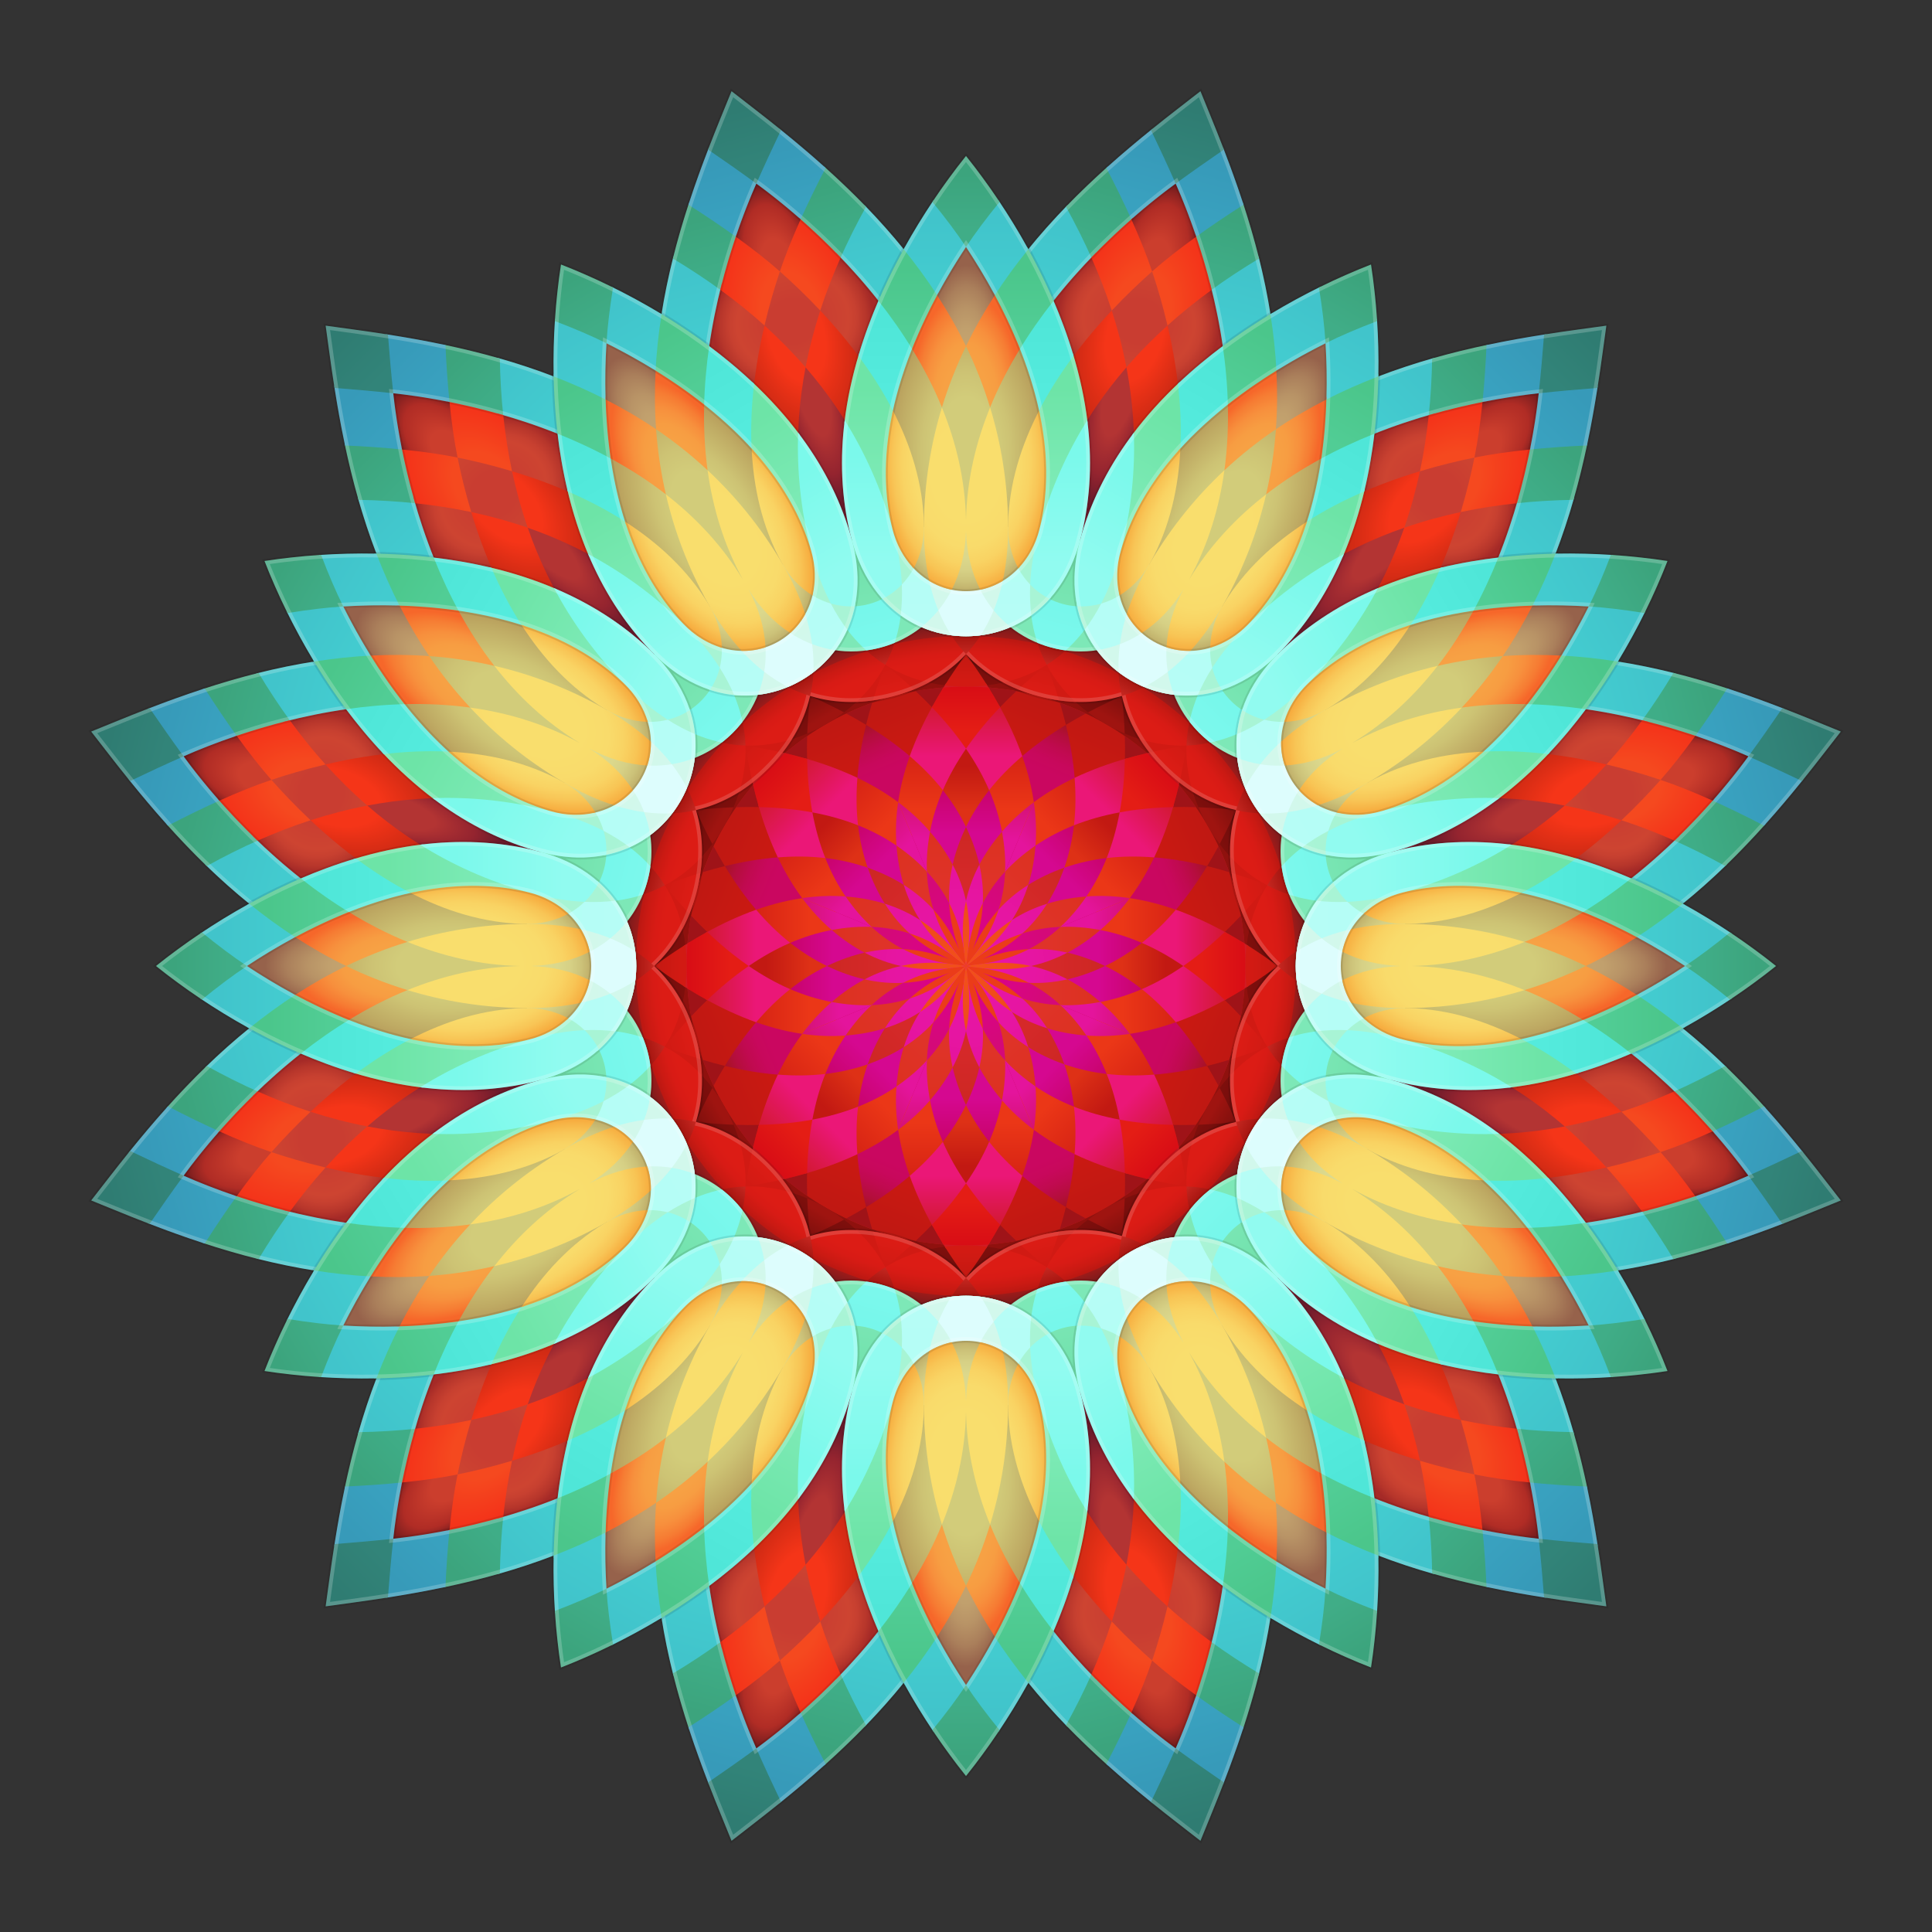 <?xml version="1.0" encoding="utf-8"?>
<!-- Generator: Adobe Illustrator 22.0.0, SVG Export Plug-In . SVG Version: 6.00 Build 0)  -->
<svg version="1.1" id="BI-symbol" xmlns="http://www.w3.org/2000/svg" xmlns:xlink="http://www.w3.org/1999/xlink" x="0px" y="0px"
	 viewBox="0 0 1024 1024" style="enable-background:new 0 0 1024 1024;" xml:space="preserve">
<rect x="0" y="0" width="1024" height="1024" fill="#333333" stroke="none"/>
<style type="text/css">
	.st0{fill-rule:evenodd;clip-rule:evenodd;fill:url(#SVGID_1_);}
	.st1{fill-rule:evenodd;clip-rule:evenodd;fill:url(#SVGID_2_);}
	.st2{fill-rule:evenodd;clip-rule:evenodd;fill:url(#SVGID_3_);}
	.st3{fill:url(#SVGID_4_);}
	.st4{fill:url(#SVGID_5_);}
	.st5{fill-rule:evenodd;clip-rule:evenodd;fill:url(#SVGID_6_);}
	.st6{fill:#8F110E;}
	.st7{fill-rule:evenodd;clip-rule:evenodd;fill:url(#SVGID_7_);}
	.st8{fill-rule:evenodd;clip-rule:evenodd;fill:url(#SVGID_8_);}
	.st9{fill-rule:evenodd;clip-rule:evenodd;fill:url(#SVGID_9_);}
	.st10{fill-rule:evenodd;clip-rule:evenodd;fill:url(#SVGID_10_);}
	.st11{fill:#9F1318;}
	.st12{fill-rule:evenodd;clip-rule:evenodd;fill:url(#SVGID_11_);}
	.st13{fill-rule:evenodd;clip-rule:evenodd;fill:url(#SVGID_12_);}
	.st14{fill-rule:evenodd;clip-rule:evenodd;fill:url(#SVGID_13_);}
	.st15{fill-rule:evenodd;clip-rule:evenodd;fill:url(#SVGID_14_);}
	.st16{fill-rule:evenodd;clip-rule:evenodd;fill:url(#SVGID_15_);}
	.st17{fill-rule:evenodd;clip-rule:evenodd;fill:url(#SVGID_16_);}
	.st18{fill-rule:evenodd;clip-rule:evenodd;fill:url(#SVGID_17_);}
	.st19{fill-rule:evenodd;clip-rule:evenodd;fill:#D21A22;}
	.st20{fill:url(#SVGID_18_);}
	.st21{fill-rule:evenodd;clip-rule:evenodd;fill:url(#SVGID_19_);}
	.st22{fill-rule:evenodd;clip-rule:evenodd;fill:url(#SVGID_20_);}
	.st23{fill-rule:evenodd;clip-rule:evenodd;fill:#D11A13;}
	.st24{fill-rule:evenodd;clip-rule:evenodd;fill:url(#SVGID_21_);}
	.st25{fill-rule:evenodd;clip-rule:evenodd;fill:url(#SVGID_22_);}
	.st26{opacity:0.1;fill:none;stroke:#000000;stroke-miterlimit:10;}
	.st27{opacity:0.15;fill:none;stroke:#FFFFFF;stroke-width:2;stroke-miterlimit:10;}
	.st28{fill:url(#SVGID_23_);}
	.st29{fill:url(#SVGID_24_);}
	.st30{fill:url(#SVGID_25_);}
	.st31{fill:url(#SVGID_26_);}
	.st32{fill:url(#SVGID_27_);}
	.st33{fill-rule:evenodd;clip-rule:evenodd;fill:url(#SVGID_28_);}
	.st34{fill-rule:evenodd;clip-rule:evenodd;fill:url(#SVGID_29_);}
	.st35{fill-rule:evenodd;clip-rule:evenodd;fill:url(#SVGID_30_);}
	.st36{fill-rule:evenodd;clip-rule:evenodd;fill:url(#SVGID_31_);}
	.st37{fill-rule:evenodd;clip-rule:evenodd;fill:url(#SVGID_32_);}
	.st38{fill-rule:evenodd;clip-rule:evenodd;fill:url(#SVGID_33_);}
	.st39{fill-rule:evenodd;clip-rule:evenodd;fill:url(#SVGID_34_);}
	.st40{fill-rule:evenodd;clip-rule:evenodd;fill:url(#SVGID_35_);}
	.st41{fill-rule:evenodd;clip-rule:evenodd;fill:url(#SVGID_36_);}
	.st42{fill-rule:evenodd;clip-rule:evenodd;fill:url(#SVGID_37_);}
	.st43{fill-rule:evenodd;clip-rule:evenodd;fill:url(#SVGID_38_);}
	.st44{opacity:0.2;fill:none;stroke:#FFFFFF;stroke-width:2;stroke-miterlimit:10;}
	.st45{fill-rule:evenodd;clip-rule:evenodd;fill:url(#SVGID_39_);}
	.st46{fill:url(#SVGID_40_);}
	.st47{fill-rule:evenodd;clip-rule:evenodd;fill:url(#SVGID_41_);}
	.st48{fill-rule:evenodd;clip-rule:evenodd;fill:url(#SVGID_42_);}
	.st49{fill:url(#SVGID_43_);}
	.st50{fill:url(#SVGID_44_);}
	.st51{fill-rule:evenodd;clip-rule:evenodd;fill:url(#SVGID_45_);}
	.st52{fill:url(#SVGID_46_);}
	.st53{fill:url(#SVGID_47_);}
	.st54{fill-rule:evenodd;clip-rule:evenodd;fill:url(#SVGID_48_);}
	.st55{fill-rule:evenodd;clip-rule:evenodd;fill:url(#SVGID_49_);}
	.st56{fill-rule:evenodd;clip-rule:evenodd;fill:url(#SVGID_50_);}
	.st57{fill-rule:evenodd;clip-rule:evenodd;fill:url(#SVGID_51_);}
	.st58{fill:url(#SVGID_52_);}
	.st59{fill-rule:evenodd;clip-rule:evenodd;fill:url(#SVGID_53_);}
	.st60{fill-rule:evenodd;clip-rule:evenodd;fill:url(#SVGID_54_);}
	.st61{opacity:0.1;fill:none;stroke:#000000;stroke-miterlimit:20;}
</style>
<symbol  id="center_back" viewBox="-182.33 -182.33 364.67 364.67">
	<radialGradient id="SVGID_1_" cx="-9.094947e-13" cy="0" r="182.334" gradientUnits="userSpaceOnUse">
		<stop  offset="0.9" style="stop-color:#DB1C15"/>
		<stop  offset="1" style="stop-color:#711B1D"/>
	</radialGradient>
	<circle class="st0" cx="0" cy="0" r="182.33"/>
</symbol>
<symbol  id="center_core" viewBox="-53.73 -53.73 107.46 107.46">
	
		<radialGradient id="SVGID_2_" cx="8191.5" cy="3393.03" r="53.728" gradientTransform="matrix(0.707 0.707 -0.707 0.707 -3393.03 -8191.5)" gradientUnits="userSpaceOnUse">
		<stop  offset="0.2" style="stop-color:#E715A6"/>
		<stop  offset="0.671" style="stop-color:#E615A2"/>
		<stop  offset="0.9" style="stop-color:#E5149D"/>
	</radialGradient>
	<path class="st1" d="M-8.92,33.29c-0.3,6.21,0.16,13.02,1.85,20.44C-3.53,47-1.32,40.54,0,34.47h0C1.32,40.54,3.53,47,7.07,53.73
		c1.68-7.42,2.15-14.23,1.85-20.44l8.31-3.44c4.18,4.6,9.32,9.09,15.76,13.15c-2.25-7.27-5.26-13.4-8.62-18.62l0,0
		c5.22,3.36,11.36,6.37,18.62,8.62c-4.06-6.44-8.55-11.58-13.15-15.76l3.44-8.31c6.21,0.3,13.02-0.16,20.44-1.85
		C47,3.53,40.54,1.32,34.47,0v0C40.54-1.32,47-3.53,53.73-7.07C46.31-8.76,39.5-9.22,33.29-8.92l-3.44-8.31
		c4.6-4.18,9.09-9.32,13.15-15.76c-7.27,2.25-13.4,5.26-18.62,8.62l0,0c3.36-5.22,6.37-11.36,8.62-18.62
		c-6.44,4.06-11.58,8.55-15.76,13.15l-8.31-3.44c0.3-6.21-0.16-13.02-1.85-20.44C3.53-47,1.32-40.54,0-34.47h0
		C-1.32-40.54-3.53-47-7.07-53.73c-1.68,7.42-2.15,14.23-1.85,20.44l-8.31,3.44c-4.18-4.6-9.32-9.09-15.76-13.15
		c2.25,7.27,5.26,13.4,8.62,18.62l0,0c-5.22-3.36-11.36-6.37-18.62-8.62c4.06,6.44,8.55,11.58,13.15,15.76l-3.44,8.31
		c-6.21-0.3-13.02,0.16-20.44,1.85C-47-3.53-40.54-1.32-34.47,0v0C-40.54,1.32-47,3.53-53.73,7.07c7.42,1.68,14.23,2.15,20.44,1.85
		l3.44,8.31c-4.6,4.18-9.09,9.32-13.15,15.76c7.27-2.25,13.4-5.26,18.62-8.62l0,0c-3.36,5.22-6.37,11.36-8.62,18.62
		c6.44-4.06,11.58-8.55,15.76-13.15L-8.92,33.29z"/>
	<radialGradient id="SVGID_3_" cx="5.534803e-07" cy="1.091394e-09" r="50.066" gradientUnits="userSpaceOnUse">
		<stop  offset="0.2" style="stop-color:#D90387"/>
		<stop  offset="0.562" style="stop-color:#D80583"/>
		<stop  offset="0.9" style="stop-color:#D40978"/>
	</radialGradient>
	<path class="st2" d="M-17.23,29.85c-1.89,5.92-3.21,12.62-3.51,20.22c5.17-5.58,8.97-11.25,11.82-16.78L0,0L-17.23,29.85z M0,0
		l17.23,29.85c1.89,5.92,3.21,12.62,3.51,20.22c-5.17-5.58-8.97-11.25-11.82-16.78L0,0z M0,0l33.29,8.92
		c5.52,2.84,11.19,6.65,16.78,11.82c-7.6-0.29-14.3-1.61-20.22-3.51L0,0z M0,0l29.85-17.23c5.92-1.89,12.62-3.21,20.22-3.51
		c-5.58,5.17-11.25,8.97-16.78,11.82L0,0z M0,0l8.92-33.29c2.84-5.52,6.65-11.19,11.82-16.78c-0.29,7.6-1.61,14.3-3.51,20.22L0,0z
		 M0,0l-17.23-29.85c-1.89-5.92-3.21-12.62-3.51-20.22c5.17,5.58,8.97,11.25,11.82,16.78L0,0z M0,0l-33.29-8.92
		c-5.52-2.84-11.19-6.65-16.78-11.82c7.6,0.29,14.3,1.61,20.22,3.51L0,0z M0,0l-29.85,17.23c-5.92,1.89-12.62,3.21-20.22,3.51
		c5.58-5.17,11.25-8.97,16.78-11.82L0,0z"/>
	<radialGradient id="SVGID_4_" cx="2.761581e-07" cy="6.103532e-05" r="34.239" gradientUnits="userSpaceOnUse">
		<stop  offset="0.2" style="stop-color:#EB3C19"/>
		<stop  offset="0.9" style="stop-color:#EB3C19"/>
	</radialGradient>
	<path class="st3" d="M9.44-1.24C6.15-0.7,3.14-0.35,0.49-0.06c0,0.04,0.01,0.07,0,0.11c2.66,0.3,5.66,0.64,8.95,1.19
		c7.03,1.17,15.3,3.25,23.93,7.7c-9.7-0.46-17.9-2.79-24.57-5.3c6.49,2.95,13.94,7.1,21.12,13.63C20.67,14.32,13.35,9.94,7.55,5.8
		C4.84,3.86,2.47,1.97,0.39,0.31C0.36,0.34,0.34,0.36,0.31,0.38C1.97,2.47,3.86,4.84,5.8,7.55c4.15,5.8,8.52,13.12,11.48,22.36
		C10.74,22.74,6.59,15.29,3.64,8.8c2.5,6.67,4.84,14.88,5.3,24.57c-4.45-8.63-6.53-16.9-7.7-23.93C0.7,6.15,0.35,3.14,0.06,0.49
		c-0.04,0-0.07,0.01-0.11,0c-0.3,2.66-0.64,5.66-1.19,8.95c-1.17,7.03-3.25,15.3-7.7,23.93c0.46-9.7,2.79-17.9,5.3-24.57
		c-2.95,6.49-7.1,13.94-13.63,21.12c2.95-9.25,7.33-16.57,11.48-22.36c1.94-2.71,3.82-5.08,5.49-7.17
		c-0.03-0.02-0.05-0.05-0.08-0.08C-2.47,1.97-4.84,3.86-7.55,5.8c-5.8,4.15-13.12,8.52-22.36,11.48
		C-22.74,10.74-15.29,6.59-8.8,3.64c-6.67,2.5-14.88,4.84-24.57,5.3c8.63-4.45,16.9-6.53,23.93-7.7c3.29-0.55,6.3-0.89,8.95-1.19
		c0-0.04-0.01-0.07,0-0.11c-2.66-0.3-5.66-0.64-8.95-1.19c-7.03-1.17-15.3-3.25-23.93-7.7c9.7,0.46,17.9,2.79,24.57,5.3
		c-6.49-2.95-13.94-7.1-21.12-13.63c9.25,2.95,16.57,7.33,22.36,11.48c2.71,1.94,5.08,3.82,7.17,5.49c0.02-0.03,0.05-0.05,0.08-0.08
		C-1.97-2.47-3.86-4.84-5.8-7.55c-4.15-5.8-8.52-13.12-11.48-22.36C-10.74-22.74-6.59-15.29-3.64-8.8
		c-2.5-6.67-4.84-14.88-5.3-24.57c4.45,8.63,6.53,16.9,7.7,23.93c0.55,3.29,0.89,6.3,1.19,8.95c0.04,0,0.07-0.01,0.11,0
		c0.3-2.66,0.64-5.66,1.19-8.95c1.17-7.03,3.25-15.3,7.7-23.93c-0.46,9.7-2.79,17.9-5.3,24.57c2.95-6.49,7.1-13.94,13.63-21.12
		C14.32-20.67,9.94-13.35,5.8-7.55C3.86-4.84,1.97-2.47,0.31-0.39c0.03,0.02,0.05,0.05,0.08,0.08C2.47-1.97,4.84-3.86,7.55-5.8
		c5.8-4.15,13.12-8.52,22.36-11.48C22.74-10.74,15.29-6.59,8.8-3.64c6.67-2.5,14.88-4.84,24.57-5.3C24.74-4.49,16.47-2.41,9.44-1.24
		z"/>
	<radialGradient id="SVGID_5_" cx="0.561" cy="6.065621e-05" r="34.689" gradientUnits="userSpaceOnUse">
		<stop  offset="0.2" style="stop-color:#F14F1B"/>
		<stop  offset="0.837" style="stop-color:#F04B1B"/>
		<stop  offset="0.9" style="stop-color:#F04A1B"/>
	</radialGradient>
	<path class="st4" d="M1.24,9.44C1.93,16.53,2.07,25.06,0,34.55c-2.07-9.48-1.93-18.01-1.24-25.11C-0.9,5.92-0.42,2.75,0,0
		C0.42,2.75,0.9,5.92,1.24,9.44z M0,0c-0.42-2.75-0.9-5.92-1.24-9.44C-1.93-16.53-2.07-25.06,0-34.55
		c2.07,9.48,1.93,18.01,1.24,25.11C0.9-5.92,0.42-2.75,0,0z M7.55,5.8c5.5,4.53,11.63,10.46,16.87,18.63
		C16.26,19.18,10.32,13.06,5.8,7.55C3.55,4.82,1.65,2.24,0,0C2.24,1.65,4.82,3.55,7.55,5.8z M0,0c-2.24-1.65-4.82-3.55-7.55-5.8
		c-5.5-4.53-11.63-10.46-16.87-18.63c8.17,5.25,14.11,11.37,18.63,16.87C-3.55-4.82-1.65-2.24,0,0z M9.44-1.24
		C16.53-1.93,25.06-2.07,34.55,0C25.06,2.07,16.53,1.94,9.44,1.24C5.92,0.9,2.75,0.42,0,0C2.75-0.42,5.92-0.9,9.44-1.24z M0,0
		c-2.75,0.42-5.92,0.9-9.44,1.24C-16.53,1.94-25.06,2.07-34.55,0c9.48-2.07,18.01-1.93,25.11-1.24C-5.92-0.9-2.75-0.42,0,0z
		 M5.8-7.55c4.53-5.5,10.46-11.63,18.63-16.87C19.18-16.26,13.06-10.32,7.55-5.8C4.82-3.55,2.24-1.65,0,0
		C1.65-2.24,3.55-4.82,5.8-7.55z M0,0c-1.65,2.24-3.55,4.82-5.8,7.55c-4.53,5.5-10.46,11.63-18.63,16.87
		c5.25-8.17,11.37-14.11,16.87-18.63C-4.82,3.55-2.24,1.65,0,0z"/>
</symbol>
<symbol  id="circle_back" viewBox="-63.26 -58.92 126.53 117.84">
	<radialGradient id="SVGID_6_" cx="9.094947e-13" cy="-106.897" r="166.468" gradientUnits="userSpaceOnUse">
		<stop  offset="0.9" style="stop-color:#7E0F0C"/>
		<stop  offset="0.93" style="stop-color:#7A0E0C"/>
		<stop  offset="0.961" style="stop-color:#6D0D0A"/>
		<stop  offset="0.993" style="stop-color:#590A08"/>
		<stop  offset="1" style="stop-color:#530907"/>
	</radialGradient>
	<path class="st5" d="M52.96,21.49c-33.83,14-72.08,14-105.91,0l-10.31,24.88c40.41,16.72,86.11,16.72,126.53,0L52.96,21.49z"/>
	<path class="st6" d="M52.95,21.49c-33.83,14-72.08,14-105.91,0l-3.85,9.3l9.3,4.05c2.85,1.56,5.63,3.3,8.29,5.18
		c3.25-0.3,6.52-0.42,9.77-0.35l10.08,1.14l10.03,1.5c3.16,0.77,6.29,1.73,9.35,2.86c3.06-1.13,6.19-2.09,9.35-2.86l10.03-1.5
		l10.08-1.14c3.25-0.07,6.52,0.04,9.77,0.35c2.66-1.89,5.44-3.62,8.29-5.18l9.3-4.05L52.95,21.49z"/>
	<linearGradient id="SVGID_7_" gradientUnits="userSpaceOnUse" x1="4.627475e-06" y1="0.065" x2="4.627475e-06" y2="41.76">
		<stop  offset="0.3" style="stop-color:#C91912"/>
		<stop  offset="1" style="stop-color:#BF1812"/>
	</linearGradient>
	<path class="st7" d="M56.67,30.45c-35.01,14.5-75.55,15.65-113.33,0l12.59-30.38c28.16,11.65,60,11.65,88.16,0L56.67,30.45z"/>
	<linearGradient id="SVGID_8_" gradientUnits="userSpaceOnUse" x1="2.280199e-05" y1="-58.918" x2="2.280199e-05" y2="31.99">
		<stop  offset="0.7" style="stop-color:#CA0760"/>
		<stop  offset="0.775" style="stop-color:#C8085C"/>
		<stop  offset="0.854" style="stop-color:#C00A4F"/>
		<stop  offset="0.933" style="stop-color:#B40E3B"/>
		<stop  offset="1" style="stop-color:#A61323"/>
	</linearGradient>
	<path class="st8" d="M6.25-58.92L15.04,7.8C10.76,16.2,5.65,24.28,0,31.99C-5.65,24.28-10.76,16.2-15.04,7.8l8.79-66.71L6.25-58.92
		z"/>
	<linearGradient id="SVGID_9_" gradientUnits="userSpaceOnUse" x1="-19.321" y1="40.451" x2="-21.714" y2="57.475">
		<stop  offset="0.2" style="stop-color:#9F1410"/>
		<stop  offset="0.9" style="stop-color:#82100D"/>
	</linearGradient>
	<path class="st9" d="M-19.33,40.45c3.72,0.49,7.41,1.21,11.05,2.14c-4.27,5.16-8.74,10.14-13.3,14.9
		c-3.17-5.78-6.2-11.74-8.99-17.83C-26.8,39.7-23.05,39.96-19.33,40.45z"/>
	<linearGradient id="SVGID_10_" gradientUnits="userSpaceOnUse" x1="19.321" y1="40.451" x2="21.714" y2="57.475">
		<stop  offset="0.2" style="stop-color:#9F1410"/>
		<stop  offset="0.9" style="stop-color:#82100D"/>
	</linearGradient>
	<path class="st10" d="M30.56,39.66c-2.79,6.09-5.82,12.05-8.99,17.83c-4.56-4.76-9.02-9.73-13.3-14.9
		c3.64-0.94,7.33-1.65,11.05-2.14S26.8,39.7,30.56,39.66z"/>
	<path class="st11" d="M-7.42,41.55c4.98,0.25,9.93,0.25,14.85,0.01C4.87,38.44,2.39,35.25,0,31.99
		C-2.39,35.25-4.87,38.43-7.42,41.55z M-35.81,27.28c1.46,3.77,3.04,7.49,4.7,11.17c-4.81-1.03-9.6-2.32-14.34-3.85
		C-42.18,32.24-38.95,29.8-35.81,27.28z M35.81,27.28c3.15,2.53,6.38,4.97,9.65,7.32c-4.68,1.51-9.47,2.79-14.35,3.84
		C32.77,34.76,34.34,31.04,35.81,27.28z"/>
</symbol>
<symbol  id="circle_leaf" viewBox="-35.97 -69.71 71.93 139.41">
	<linearGradient id="SVGID_11_" gradientUnits="userSpaceOnUse" x1="-1.700755e-10" y1="-26.605" x2="-1.700727e-10" y2="19.603">
		<stop  offset="0.3" style="stop-color:#EB3717"/>
		<stop  offset="0.9" style="stop-color:#D72414"/>
	</linearGradient>
	<path class="st12" d="M-28.56-26.6l-7.41,17.88c1.41,9.63,4.06,19.1,7.61,28.33h56.71c3.55-9.23,6.2-18.7,7.61-28.33L28.56-26.6
		H-28.56z"/>
	<linearGradient id="SVGID_12_" gradientUnits="userSpaceOnUse" x1="-3.804571e-07" y1="-26.605" x2="-3.804571e-07" y2="19.603">
		<stop  offset="0.3" style="stop-color:#DE3116"/>
		<stop  offset="0.8" style="stop-color:#C21912"/>
	</linearGradient>
	<polygon class="st13" points="-9.08,-26.6 -15.16,19.6 15.16,19.6 9.08,-26.6 	"/>
	<linearGradient id="SVGID_13_" gradientUnits="userSpaceOnUse" x1="0" y1="-48.12" x2="2.412242e-15" y2="-8.725">
		<stop  offset="0.5" style="stop-color:#E4149C"/>
		<stop  offset="1" style="stop-color:#D41273"/>
	</linearGradient>
	<path class="st14" d="M-19.65-48.12L-35.97-8.73c6.16-4.58,11.85-9.77,16.91-15.66h38.12C24.12-18.5,29.8-13.31,35.97-8.73
		L19.65-48.12H-19.65z"/>
	<linearGradient id="SVGID_14_" gradientUnits="userSpaceOnUse" x1="3.719833e-10" y1="-48.12" x2="3.719861e-10" y2="-2.375">
		<stop  offset="0.5" style="stop-color:#D50890"/>
		<stop  offset="1" style="stop-color:#C8036B"/>
	</linearGradient>
	<path class="st15" d="M12.72-48.12l6.36,23.73c-1.43,7.63-3.77,14.97-6.81,22.02C7.5-8.4,3.36-14.88,0-21.88
		c-3.36,7-7.5,13.48-12.27,19.51c-3.04-7.05-5.38-14.39-6.81-22.02l6.36-23.73L12.72-48.12z"/>
	
		<linearGradient id="SVGID_15_" gradientUnits="userSpaceOnUse" x1="-4.338290e-10" y1="-69.707" x2="-4.338262e-10" y2="-24.391">
		<stop  offset="0.4" style="stop-color:#DF3328"/>
		<stop  offset="1" style="stop-color:#DC3120"/>
	</linearGradient>
	<path class="st16" d="M-10.71-69.71l-10.02,24.2c-0.25,6.39,0.21,13.4,1.66,21.12c5.1-5.94,9.01-11.77,11.99-17.41H7.08
		c2.98,5.64,6.89,11.47,11.99,17.41c1.45-7.72,1.91-14.73,1.66-21.12l-10.02-24.2H-10.71z"/>
	<linearGradient id="SVGID_16_" gradientUnits="userSpaceOnUse" x1="6.185436e-06" y1="-69.707" x2="6.185436e-06" y2="-21.88">
		<stop  offset="0.4" style="stop-color:#D52929"/>
		<stop  offset="1" style="stop-color:#CD2723"/>
	</linearGradient>
	<path class="st17" d="M-7.07-41.8C-5.66-35.58-3.39-28.94,0-21.88c3.39-7.06,5.66-13.7,7.07-19.92L3.4-69.71l-6.81,0L-7.07-41.8z"
		/>
	<linearGradient id="SVGID_17_" gradientUnits="userSpaceOnUse" x1="-9.613359e-10" y1="-2.375" x2="-9.613331e-10" y2="42.506">
		<stop  offset="0.4" style="stop-color:#EB1777"/>
		<stop  offset="1" style="stop-color:#D21831"/>
	</linearGradient>
	<path class="st18" d="M17.57,42.51c4.8-8.66,8.99-17.64,12.25-26.85c-6.44-5.5-12.37-11.48-17.55-18.03
		C8.96,5.29,4.79,12.62,0,19.6c-4.79-6.98-8.96-14.3-12.27-21.97c-5.18,6.55-11.11,12.53-17.55,18.03
		c3.26,9.21,7.45,18.19,12.25,26.85H17.57z"/>
	<path class="st19" d="M12.57,51.06c-0.63,1.02-1.26,2.04-1.91,3.06l-21.33,0c-0.65-1.03-1.3-2.06-1.93-3.1L12.57,51.06z"/>
	<linearGradient id="SVGID_18_" gradientUnits="userSpaceOnUse" x1="-1.453373e-09" y1="19.603" x2="-1.453371e-09" y2="52.519">
		<stop  offset="0.3" style="stop-color:#E41D15"/>
		<stop  offset="1" style="stop-color:#D80D15"/>
	</linearGradient>
	<path class="st20" d="M-11.96,52.04c-2.12-3.42-4.16-6.9-6.1-10.44c6.6-6.9,12.72-14.23,18.06-22c5.34,7.77,11.46,15.1,18.06,22
		c-1.94,3.53-3.98,7.01-6.1,10.44C8.01,52.35,4.03,52.52,0,52.52S-8.01,52.35-11.96,52.04z"/>
	<linearGradient id="SVGID_19_" gradientUnits="userSpaceOnUse" x1="-1.453373e-09" y1="52.519" x2="-1.453372e-09" y2="69.707">
		<stop  offset="0.2" style="stop-color:#D21A13"/>
		<stop  offset="0.8" style="stop-color:#C71912"/>
	</linearGradient>
	<path class="st21" d="M0,52.52c3.75,0,7.51,0.23,11.24,0.68C7.68,58.88,3.9,64.39,0,69.71c-3.9-5.32-7.68-10.83-11.24-16.51
		C-7.51,52.75-3.75,52.52,0,52.52z"/>
</symbol>
<symbol  id="circle_ring" viewBox="-93.85 -18.52 187.71 36.03">
	<radialGradient id="SVGID_20_" cx="-4.620278e-04" cy="-157.192" r="178.782" gradientUnits="userSpaceOnUse">
		<stop  offset="0.9" style="stop-color:#DC1C15"/>
		<stop  offset="0.926" style="stop-color:#D81B15"/>
		<stop  offset="0.954" style="stop-color:#CB1A13"/>
		<stop  offset="0.982" style="stop-color:#B71712"/>
		<stop  offset="1" style="stop-color:#A51510"/>
	</radialGradient>
	<path class="st22" d="M0,7.83C-10.6-3.55-24.05-10.59-38.33-14.41s-29.45-4.46-44.31,0.1l-4.84,8.38
		C-74.52,1.54-60.4,7.45-45.27,11.51c15.13,4.05,30.32,5.99,45.27,6c14.95-0.01,30.14-1.95,45.27-6
		C60.39,7.45,74.52,1.54,87.47-5.93l-4.84-8.38c-14.87-4.56-30.04-3.93-44.31-0.1S10.6-3.55,0,7.83z"/>
	<path class="st23" d="M57.99-17.44c-6.66,0.25-13.25,1.31-19.66,3.03s-12.65,4.09-18.54,7.21c7.97,1.82,15.73,4.86,22.99,9.41
		C46.79-5.37,51.99-11.88,57.99-17.44z"/>
	<path class="st23" d="M-42.78,2.2c-4.02-7.57-9.22-14.08-15.21-19.64c6.66,0.25,13.25,1.31,19.66,3.03s12.65,4.09,18.54,7.21
		C-27.76-5.39-35.52-2.34-42.78,2.2z"/>
	<linearGradient id="SVGID_21_" gradientUnits="userSpaceOnUse" x1="38.324" y1="-14.412" x2="42.773" y2="2.191">
		<stop  offset="0.2" style="stop-color:#DB1C15"/>
		<stop  offset="1" style="stop-color:#D01A13"/>
	</linearGradient>
	<path class="st24" d="M27.64-10.84c4.91,4.56,9.99,8.91,15.13,13.04c2.39-6.14,4.61-12.45,6.58-18.85
		c-3.72,0.53-7.41,1.28-11.03,2.25S31.13-12.25,27.64-10.84z"/>
	<linearGradient id="SVGID_22_" gradientUnits="userSpaceOnUse" x1="-38.325" y1="-14.412" x2="-42.774" y2="2.191">
		<stop  offset="0.2" style="stop-color:#DB1C15"/>
		<stop  offset="1" style="stop-color:#D01A13"/>
	</linearGradient>
	<path class="st25" d="M-38.33-14.41c3.63,0.97,7.19,2.16,10.68,3.57c-4.91,4.56-9.99,8.91-15.13,13.04
		c-2.39-6.14-4.61-12.45-6.58-18.85C-45.64-16.13-41.95-15.38-38.33-14.41z"/>
	<g>
		<path class="st26" d="M82.39-15.46c-0.04,0.17-0.08,0.34-0.12,0.51c-13.77-4.11-28.6-4.09-44.07,0.05C22.72-10.75,9.87-3.35,0,7.1
			c-9.87-10.45-22.72-17.85-38.19-22c-15.48-4.15-30.3-4.16-44.07-0.05c-0.04-0.17-0.08-0.34-0.12-0.51"/>
		<path class="st27" d="M83.37-13.04l-1.03-0.31c-13.64-4.18-28.36-4.21-43.76-0.09C23.19-9.32,10.46-1.93,0.73,8.51L0,9.3
			c0,0-0.73-0.79-0.73-0.79C-10.46-1.93-23.19-9.32-38.58-13.45c-15.39-4.12-30.11-4.1-43.76,0.09l-1.03,0.31"/>
	</g>
	<linearGradient id="SVGID_23_" gradientUnits="userSpaceOnUse" x1="42.78" y1="2.199" x2="45.283" y2="11.539">
		<stop  offset="0" style="stop-color:#C62720"/>
		<stop  offset="1" style="stop-color:#A51510"/>
	</linearGradient>
	<path class="st28" d="M52.45,9.46c-3.1-2.75-6.34-5.17-9.68-7.26c-1.85,3.48-3.44,7.18-4.75,11.11
		C42.92,12.22,47.73,10.94,52.45,9.46z"/>
	<linearGradient id="SVGID_24_" gradientUnits="userSpaceOnUse" x1="4.752157e-03" y1="7.832" x2="4.752157e-03" y2="17.501">
		<stop  offset="0" style="stop-color:#C62720"/>
		<stop  offset="1" style="stop-color:#A51510"/>
	</linearGradient>
	<path class="st29" d="M7.47,17.35C5.19,13.89,2.69,10.72,0,7.83c-2.68,2.88-5.18,6.04-7.46,9.5C-2.46,17.55,2.52,17.56,7.47,17.35z
		"/>
	<linearGradient id="SVGID_25_" gradientUnits="userSpaceOnUse" x1="-42.771" y1="2.202" x2="-45.274" y2="11.541">
		<stop  offset="0" style="stop-color:#C62720"/>
		<stop  offset="1" style="stop-color:#A51510"/>
	</linearGradient>
	<path class="st30" d="M-52.44,9.45c3.1-2.75,6.33-5.16,9.67-7.25c1.85,3.48,3.44,7.19,4.75,11.13
		C-42.86,12.25-47.67,10.95-52.44,9.45z"/>
	
		<linearGradient id="SVGID_26_" gradientUnits="userSpaceOnUse" x1="2315.715" y1="1848.564" x2="2313.213" y2="1857.904" gradientTransform="matrix(0.966 0.259 -0.259 0.966 -1840.998 -2399.235)">
		<stop  offset="0" style="stop-color:#C62720"/>
		<stop  offset="1" style="stop-color:#A51510"/>
	</linearGradient>
	<path class="st31" d="M-93.85-9.81c3.7-1.85,7.45-3.34,11.21-4.5c0.88,3.84,1.46,7.84,1.71,11.98
		C-85.31-4.63-89.62-7.12-93.85-9.81z"/>
	
		<linearGradient id="SVGID_27_" gradientUnits="userSpaceOnUse" x1="-1757.469" y1="-2391.671" x2="-1754.966" y2="-2382.332" gradientTransform="matrix(0.966 -0.259 0.259 0.966 2399.235 1840.998)">
		<stop  offset="0" style="stop-color:#C62720"/>
		<stop  offset="1" style="stop-color:#A51510"/>
	</linearGradient>
	<path class="st32" d="M93.86-9.8c-3.71-1.86-7.46-3.35-11.23-4.51c-0.88,3.84-1.46,7.82-1.71,11.96
		C85.37-4.66,89.68-7.15,93.86-9.8z"/>
</symbol>
<symbol  id="outer_flare" viewBox="-85.81 -153.62 171.63 307.89">
	<g>
		
			<linearGradient id="SVGID_28_" gradientUnits="userSpaceOnUse" x1="1.560693e-09" y1="-152.616" x2="1.560697e-09" y2="-93.65">
			<stop  offset="0.2" style="stop-color:#7DE8B7"/>
			<stop  offset="0.8" style="stop-color:#71E1AC"/>
		</linearGradient>
		<path class="st33" d="M0-152.62c-8.6,0-16.98,1.79-24.68,5.31L-1-93.65h2l23.68-53.66C16.98-150.82,8.6-152.62,0-152.62"/>
		
			<linearGradient id="SVGID_29_" gradientUnits="userSpaceOnUse" x1="1.782610e-09" y1="-152.616" x2="1.782611e-09" y2="-125.578">
			<stop  offset="0.2" style="stop-color:#7BF8EC"/>
			<stop  offset="0.8" style="stop-color:#77F7EB"/>
		</linearGradient>
		<path class="st34" d="M0-152.62c2.62,0,5.22,0.17,7.79,0.5c3.95,6.1,7.24,13.1,9.69,21.12l-2.39,5.41
			c-4.7-2.06-9.8-3.16-15.09-3.16s-10.39,1.1-15.09,3.16l-2.39-5.41c2.44-8.02,5.73-15.03,9.69-21.12
			C-5.22-152.44-2.62-152.62,0-152.62z"/>
	</g>
	<g>
		<linearGradient id="SVGID_30_" gradientUnits="userSpaceOnUse" x1="0" y1="23.286" x2="3.223959e-15" y2="75.937">
			<stop  offset="0.2" style="stop-color:#43CBCF"/>
			<stop  offset="0.8" style="stop-color:#41C4CB"/>
		</linearGradient>
		<path class="st35" d="M-46.17,23.29l-20.69,23.87c4.42,10.03,9.29,19.63,14.39,28.78H52.47c5.11-9.15,9.97-18.75,14.39-28.78
			L46.17,23.29H-46.17z"/>
		<linearGradient id="SVGID_31_" gradientUnits="userSpaceOnUse" x1="1.637090e-11" y1="51.704" x2="1.637394e-11" y2="101.304">
			<stop  offset="0.2" style="stop-color:#3FAD87"/>
			<stop  offset="0.8" style="stop-color:#3CA47D"/>
		</linearGradient>
		<path class="st36" d="M-32.36,51.7c-6.64,8.26-13.58,16.01-20.63,23.31c5.12,9.23,10.49,18,15.9,26.29h74.16
			c5.41-8.29,10.78-17.06,15.9-26.29c-7.05-7.3-13.99-15.05-20.63-23.31H-32.36z"/>
		<linearGradient id="SVGID_32_" gradientUnits="userSpaceOnUse" x1="2.783054e-10" y1="76.758" x2="2.783084e-10" y2="126.779">
			<stop  offset="0.2" style="stop-color:#39A1BF"/>
			<stop  offset="0.8" style="stop-color:#379AB9"/>
		</linearGradient>
		<path class="st37" d="M-17.13,76.76c-6.34,7.81-13.31,15.82-20.52,23.68c6.11,9.41,12.29,18.2,18.24,26.34h38.82
			c5.94-8.14,12.12-16.93,18.24-26.34c-7.21-7.86-14.18-15.88-20.52-23.68H-17.13z"/>
		<linearGradient id="SVGID_33_" gradientUnits="userSpaceOnUse" x1="2.017259e-09" y1="101.933" x2="2.017262e-09" y2="152.616">
			<stop  offset="0.2" style="stop-color:#328479"/>
			<stop  offset="0.8" style="stop-color:#2F7C72"/>
		</linearGradient>
		<path class="st38" d="M0,101.93c6.77,8.4,13.74,16.7,20.02,24.02C12.84,135.8,6,144.71,0,152.62c-6-7.9-12.84-16.81-20.02-26.67
			C-13.74,118.64-6.77,110.34,0,101.93z"/>
	</g>
	<g>
		
			<radialGradient id="SVGID_34_" cx="-0.179" cy="19.661" r="64.02" gradientTransform="matrix(6.123234e-17 1 -0.57 3.490243e-17 11.028 19.84)" gradientUnits="userSpaceOnUse">
			<stop  offset="0.4" style="stop-color:#F53518"/>
			<stop  offset="1" style="stop-color:#BE2512"/>
		</radialGradient>
		<polygon class="st39" points="-16.28,-54.36 -34.7,-7.11 -15.38,32.59 15.38,32.59 34.7,-7.11 16.28,-54.36 		"/>
		
			<radialGradient id="SVGID_35_" cx="0.167" cy="-0.592" r="71.069" gradientTransform="matrix(6.123234e-17 1 -0.26 1.592041e-17 0.013 -0.758)" gradientUnits="userSpaceOnUse">
			<stop  offset="0.5" style="stop-color:#B33433"/>
			<stop  offset="0.8" style="stop-color:#94242F"/>
			<stop  offset="1" style="stop-color:#6C1B2B"/>
		</radialGradient>
		<path class="st40" d="M0.96-93.65l16.77,43.01C13.85-31.99,7.7-14.76,0,1.13c-7.7-15.9-13.85-33.12-17.73-51.78l16.77-43.01H0.96z
			"/>
		
			<radialGradient id="SVGID_36_" cx="-0.167" cy="26.529" r="38.087" gradientTransform="matrix(6.123234e-17 1 -1.124 6.882515e-17 29.652 26.696)" gradientUnits="userSpaceOnUse">
			<stop  offset="0.3" style="stop-color:#C93D31"/>
			<stop  offset="0.7" style="stop-color:#CD4431"/>
			<stop  offset="0.79" style="stop-color:#C74030"/>
			<stop  offset="0.908" style="stop-color:#B7362B"/>
			<stop  offset="1" style="stop-color:#A52A27"/>
		</radialGradient>
		<path class="st41" d="M-31.36,55.55c-5.5-9.74-10.8-20.27-15.52-31.4l14.02-35.97c4.93,14.61,11.21,28.18,17.56,40
			C-9.75,19.62-4.6,10.6,0,1.12c4.6,9.48,9.75,18.5,15.3,27.06c6.35-11.82,12.63-25.39,17.56-40l14.02,35.97
			c-4.72,11.13-10.02,21.65-15.52,31.4H-31.36z"/>
		
			<radialGradient id="SVGID_37_" cx="0.147" cy="27.72" r="63.064" gradientTransform="matrix(6.123234e-17 1 -0.631 3.863761e-17 17.638 27.573)" gradientUnits="userSpaceOnUse">
			<stop  offset="0.4" style="stop-color:#F5491F"/>
			<stop  offset="1" style="stop-color:#F32D18"/>
		</radialGradient>
		<path class="st42" d="M17.23,78.47c5.27-7.85,10.65-16.55,15.81-25.94c-6.22-7.68-12.18-15.79-17.74-24.35
			C10,38.05,4.65,46.7,0,53.73c-4.65-7.03-10-15.69-15.3-25.56c-5.56,8.56-11.52,16.67-17.74,24.35
			c5.17,9.39,10.55,18.08,15.81,25.94H17.23z"/>
		
			<radialGradient id="SVGID_38_" cx="1.778972e-09" cy="47.523" r="53.349" gradientTransform="matrix(6.123234e-17 1 -0.435 2.663607e-17 20.673 47.523)" gradientUnits="userSpaceOnUse">
			<stop  offset="0.45" style="stop-color:#CB3E2D"/>
			<stop  offset="0.8" style="stop-color:#B02C25"/>
			<stop  offset="0.914" style="stop-color:#8E2321"/>
			<stop  offset="1" style="stop-color:#711B1D"/>
		</radialGradient>
		<path class="st43" d="M0,53.73c4.92,7.44,11.02,15.54,17.81,23.86C11.55,86.98,5.44,95.18,0,101.93
			c-5.44-6.75-11.55-14.96-17.81-24.34C-11.02,69.27-4.92,61.18,0,53.73z"/>
	</g>
	<g>
		<path class="st26" d="M62.8-31.34C52.82,30.19,14.98,82.45,0,101.13C-14.98,82.45-52.82,30.19-62.8-31.33"/>
		<path class="st44" d="M-64.1-30.04c10.39,61.98,48.63,114.37,63.32,132.6L0,103.53l0.78-0.97C15.47,84.32,53.71,31.93,64.1-30.04"
			/>
		<path class="st26" d="M-85.32-8.96c13.27,67.65,54.37,121.7,81.61,157.52L0,153.44l3.71-4.88C30.95,112.74,72.05,58.7,85.32-8.96
			 M42.15-135.81C31.02-146.88,16.39-153.12,0-153.12c-16.39,0-31.02,6.24-42.15,17.31"/>
		<path class="st44" d="M-41.09-134.74c10.86-10.8,25.12-16.88,41.09-16.88c15.97,0,30.22,6.08,41.09,16.88 M84.04-10.25
			C71.05,57.53,29.81,111.76,2.52,147.65L0,150.96l-2.52-3.31c-27.29-35.89-68.54-90.12-81.53-157.9"/>
		<path class="st26" d="M45.83,25.23C23.33-3.37,3.46-39.72,0-81.26C-3.46-39.72-23.33-3.37-45.83,25.23 M23.53-148.41
			C10.48-138.21,2.12-122.62,0-103.86c-2.12-18.76-10.48-34.35-23.53-44.55"/>
	</g>
</symbol>
<symbol  id="outer_leaf" viewBox="-65.75 -128.27 131.49 257.14">
	<g>
		<linearGradient id="SVGID_39_" gradientUnits="userSpaceOnUse" x1="5.729817e-11" y1="-69.392" x2="5.730379e-11" y2="22.537">
			<stop  offset="0.2" style="stop-color:#7EEBB7"/>
			<stop  offset="0.8" style="stop-color:#6DE4A7"/>
		</linearGradient>
		<path class="st45" d="M-40.27-69.39l-24.19,55.18c1.49,12.58,4.21,24.89,7.78,36.75H56.68c3.58-11.86,6.29-24.17,7.78-36.75
			L40.27-69.39H-40.27z"/>
		
			<linearGradient id="SVGID_40_" gradientUnits="userSpaceOnUse" x1="-1.070475e-09" y1="-127.275" x2="-1.070472e-09" y2="-69.392">
			<stop  offset="0.2" style="stop-color:#A9F4D6"/>
			<stop  offset="0.8" style="stop-color:#A6F4D3"/>
		</linearGradient>
		<path class="st46" d="M40.27-69.39L45-106.7c-11.79-13.54-27.94-20.58-45-20.58s-33.21,7.04-45,20.58l4.72,37.31H40.27z"/>
		
			<linearGradient id="SVGID_41_" gradientUnits="userSpaceOnUse" x1="-1.409717e-09" y1="-127.275" x2="-1.409713e-09" y2="-69.392">
			<stop  offset="0.2" style="stop-color:#B6FDF6"/>
			<stop  offset="0.8" style="stop-color:#B3FEF5"/>
		</linearGradient>
		<path class="st47" d="M22.3-69.39c0.09-12.28,4.47-22.95,11.71-30.48c-0.26-5.76-0.03-11.19,0.62-16.3
			c-10.16-7.32-22.15-11.1-34.63-11.1s-24.47,3.77-34.63,11.1c0.65,5.12,0.87,10.55,0.62,16.3c7.24,7.53,11.62,18.2,11.71,30.48
			H22.3z"/>
		
			<linearGradient id="SVGID_42_" gradientUnits="userSpaceOnUse" x1="-1.387889e-09" y1="-127.275" x2="-1.387885e-09" y2="-69.392">
			<stop  offset="0.2" style="stop-color:#D2F8EC"/>
			<stop  offset="0.8" style="stop-color:#D1F8EA"/>
		</linearGradient>
		<path class="st48" d="M22.33-69.39c0.05-17.6-2.77-32.16-7.66-44.13c2.7-3.31,5.7-6.3,8.98-8.9c-7.42-3.21-15.43-4.86-23.65-4.86
			s-16.23,1.64-23.65,4.86c3.28,2.6,6.28,5.59,8.98,8.9c-4.9,11.97-7.71,26.53-7.66,44.13H22.33z"/>
		
			<linearGradient id="SVGID_43_" gradientUnits="userSpaceOnUse" x1="-1.224180e-09" y1="-127.275" x2="-1.224176e-09" y2="-71.388">
			<stop  offset="0.2" style="stop-color:#DDFDFD"/>
			<stop  offset="0.8" style="stop-color:#DCFDFD"/>
		</linearGradient>
		<path class="st49" d="M0-127.27c-2.62,0-5.21,0.17-7.77,0.5c-2.6,4.01-4.9,8.42-6.88,13.24c8.73,10.7,14.17,25,14.65,42.15
			c0.48-17.15,5.92-31.44,14.65-42.15c-1.97-4.82-4.28-9.23-6.88-13.24C5.21-127.1,2.62-127.27,0-127.27z"/>
		
			<linearGradient id="SVGID_44_" gradientUnits="userSpaceOnUse" x1="-1.818989e-12" y1="-107.461" x2="-1.813192e-12" y2="-12.784">
			<stop  offset="0.2" style="stop-color:#91FBF0"/>
			<stop  offset="0.8" style="stop-color:#7BF9EB"/>
		</linearGradient>
		<path class="st50" d="M61.18-73.73l-1.33-4.91c-3.38-11.63-8.76-21.28-15.55-28.81c-3.85,1.93-7.31,4.49-10.29,7.59
			c0.4,9.14,2.02,19.11,5.08,29.96c6.04,21.42,14.71,40.34,25.2,57.13C66.78-32.66,66.24-53.22,61.18-73.73z M-64.28-12.78
			c10.49-16.78,19.16-35.71,25.2-57.13c3.06-10.85,4.67-20.82,5.08-29.96c-2.98-3.1-6.44-5.66-10.29-7.59
			c-6.79,7.54-12.17,17.18-15.55,28.81l-1.33,4.91C-66.24-53.22-66.78-32.66-64.28-12.78z"/>
		<linearGradient id="SVGID_45_" gradientUnits="userSpaceOnUse" x1="-3.919922e-10" y1="-9.055" x2="-3.919885e-10" y2="51.612">
			<stop  offset="0.2" style="stop-color:#54EBDD"/>
			<stop  offset="0.8" style="stop-color:#4FE6D8"/>
		</linearGradient>
		<path class="st51" d="M-38.04-9.05c-5.5,10.89-12.05,21.08-19,30.4c3.1,10.47,6.87,20.6,11.06,30.27h91.94
			c4.19-9.66,7.97-19.79,11.06-30.27c-6.94-9.32-13.49-19.51-19-30.4H-38.04z"/>
		<linearGradient id="SVGID_46_" gradientUnits="userSpaceOnUse" x1="-5.566108e-10" y1="24.017" x2="-5.566074e-10" y2="78.832">
			<stop  offset="0.2" style="stop-color:#51CD95"/>
			<stop  offset="0.8" style="stop-color:#4BC68B"/>
		</linearGradient>
		<path class="st52" d="M-27.96,24.02c-5.67,9.37-11.92,18.24-18.46,26.54c4.27,9.96,9,19.42,13.91,28.27h65.02
			c4.91-8.85,9.64-18.32,13.91-28.27c-6.54-8.31-12.79-17.17-18.46-26.54H-27.96z"/>
		
			<linearGradient id="SVGID_47_" gradientUnits="userSpaceOnUse" x1="-1.134140e-09" y1="52.562" x2="-1.134137e-09" y2="103.808">
			<stop  offset="0.2" style="stop-color:#43CBCF"/>
			<stop  offset="0.8" style="stop-color:#41C4CB"/>
		</linearGradient>
		<path class="st53" d="M-14.68,52.56c-5.73,8.91-11.91,17.34-18.36,25.31c5.17,9.39,10.55,18.08,15.81,25.94h34.45
			c5.27-7.85,10.65-16.55,15.81-25.94c-6.45-7.97-12.62-16.4-18.36-25.31H-14.68z"/>
		
			<linearGradient id="SVGID_48_" gradientUnits="userSpaceOnUse" x1="-1.148692e-09" y1="79.076" x2="-1.148689e-09" y2="127.275">
			<stop  offset="0.2" style="stop-color:#40AD87"/>
			<stop  offset="0.8" style="stop-color:#3CA47D"/>
		</linearGradient>
		<path class="st54" d="M0,79.08c-4.92,7.44-11.02,15.54-17.81,23.86c6.26,9.38,12.37,17.59,17.81,24.34
			c5.44-6.75,11.55-14.96,17.81-24.34C11.02,94.62,4.92,86.52,0,79.08z"/>
	</g>
	<g>
		
			<radialGradient id="SVGID_49_" cx="-1.473381e-09" cy="-54.073" r="49.242" gradientTransform="matrix(6.123234e-17 1 -0.837 5.125147e-17 -45.259 -54.073)" gradientUnits="userSpaceOnUse">
			<stop  offset="0.4" style="stop-color:#DDDB8E"/>
			<stop  offset="0.637" style="stop-color:#DBD88C"/>
			<stop  offset="0.78" style="stop-color:#D6D085"/>
			<stop  offset="0.897" style="stop-color:#CCC279"/>
			<stop  offset="1" style="stop-color:#BFAE69"/>
		</radialGradient>
		<path class="st55" d="M23.25-69.24l5.22-21.29C21.05-98.72,10.93-103.4,0-103.4s-21.05,4.68-28.47,12.87l5.22,21.29H23.25z"/>
		
			<radialGradient id="SVGID_50_" cx="1.818989e-11" cy="-29.202" r="71.386" gradientTransform="matrix(6.123234e-17 1 -0.563 3.447381e-17 -16.441 -29.202)" gradientUnits="userSpaceOnUse">
			<stop  offset="0.4" style="stop-color:#D2CC7A"/>
			<stop  offset="0.586" style="stop-color:#CDC374"/>
			<stop  offset="0.887" style="stop-color:#BFAB64"/>
			<stop  offset="1" style="stop-color:#B9A05D"/>
		</radialGradient>
		<path class="st56" d="M-23.25-69.24L-39.12-9.33c2.78,13.37,7.06,26.22,12.01,38.11h54.22c4.95-11.89,9.23-24.74,12.01-38.11
			L23.25-69.24H-23.25z"/>
		
			<radialGradient id="SVGID_51_" cx="-5.611582e-10" cy="-34.474" r="70.597" gradientTransform="matrix(6.123234e-17 1 -0.622 3.808652e-17 -21.442 -34.474)" gradientUnits="userSpaceOnUse">
			<stop  offset="0.4" style="stop-color:#F9DE6D"/>
			<stop  offset="0.631" style="stop-color:#F9DB6B"/>
			<stop  offset="0.77" style="stop-color:#F9D363"/>
			<stop  offset="0.884" style="stop-color:#F8C556"/>
			<stop  offset="0.985" style="stop-color:#F7B143"/>
			<stop  offset="1" style="stop-color:#F7AD40"/>
		</radialGradient>
		<path class="st57" d="M22.3-67.82c0.48,21.58,7.02,41.89,16.46,60.17c4.39-20.1,5.44-41.41,0.33-62.38
			C37-78.56,33.01-85.78,27.74-91.3C24.09-84.61,22.1-76.6,22.3-67.82z M-22.3-67.82c-0.48,21.58-7.02,41.89-16.46,60.17
			c-4.39-20.1-5.44-41.41-0.33-62.38c2.08-8.53,6.08-15.75,11.34-21.27C-24.09-84.61-22.1-76.6-22.3-67.82z"/>
		
			<radialGradient id="SVGID_52_" cx="0.25" cy="-40.314" r="62.48" gradientTransform="matrix(6.123234e-17 1 -0.709 4.341373e-17 -28.333 -40.564)" gradientUnits="userSpaceOnUse">
			<stop  offset="0.4" style="stop-color:#F9DE6D"/>
			<stop  offset="0.634" style="stop-color:#F9DB6B"/>
			<stop  offset="0.775" style="stop-color:#F9D363"/>
			<stop  offset="0.891" style="stop-color:#F8C555"/>
			<stop  offset="0.993" style="stop-color:#F7B143"/>
			<stop  offset="1" style="stop-color:#F7AF41"/>
		</radialGradient>
		<path class="st58" d="M0-71.37c-0.33-11.87-3.04-22.37-7.57-31.26c-4.21,0.87-8.22,2.45-11.9,4.67c-1.98,8.94-3,18.98-2.85,30.25
			c0.29,22.25,3.77,42.78,9.55,61.7C-5.21-24.55-0.42-44.55,0-65.68C0.42-44.55,5.21-24.55,12.77-6c5.79-18.93,9.26-39.45,9.55-61.7
			c0.15-11.28-0.88-21.32-2.85-30.25c-3.68-2.22-7.69-3.8-11.9-4.67C3.04-93.73,0.33-83.23,0-71.37z"/>
		
			<radialGradient id="SVGID_53_" cx="-1.331500e-09" cy="-9.959" r="72.113" gradientTransform="matrix(6.123234e-17 1 -0.468 2.865674e-17 -4.661 -9.959)" gradientUnits="userSpaceOnUse">
			<stop  offset="0.4" style="stop-color:#F7A144"/>
			<stop  offset="0.529" style="stop-color:#F79D42"/>
			<stop  offset="0.663" style="stop-color:#F7903D"/>
			<stop  offset="0.798" style="stop-color:#F67C33"/>
			<stop  offset="0.9" style="stop-color:#F6672A"/>
		</radialGradient>
		<path class="st59" d="M14.75,54.53c4.83-8.9,9.64-18.83,13.86-29.46C22.6,15.25,17.21,4.88,12.77-6C9.29,5.39,4.97,16.22,0,26.48
			C-4.97,16.22-9.29,5.39-12.77-6c-4.43,10.88-9.83,21.25-15.84,31.07c4.23,10.63,9.03,20.56,13.86,29.46H14.75z"/>
		
			<radialGradient id="SVGID_54_" cx="0.116" cy="20.168" r="49.329" gradientTransform="matrix(6.123234e-17 1 -0.45 2.755455e-17 9.192 20.051)" gradientUnits="userSpaceOnUse">
			<stop  offset="0.1" style="stop-color:#C4A46F"/>
			<stop  offset="0.317" style="stop-color:#C1A06D"/>
			<stop  offset="0.542" style="stop-color:#B89366"/>
			<stop  offset="0.771" style="stop-color:#AA7F5B"/>
			<stop  offset="1" style="stop-color:#96624B"/>
		</radialGradient>
		<path class="st60" d="M0,26.48c-4.59,9.48-9.75,18.48-15.31,27.03C-10,63.38-4.65,72.04,0,79.08c4.65-7.03,10-15.69,15.31-25.57
			C9.75,44.95,4.59,35.96,0,26.48z"/>
	</g>
	<g>
		<path class="st26" d="M0,78.17C-20.56,46.91-52.41-13.3-38.6-69.91C-33.78-89.64-18.27-102.9,0-102.9
			c18.27,0,33.78,13.26,38.6,32.99C52.41-13.3,20.56,46.91,0,78.17z"/>
		<path class="st44" d="M0-104.4c-18.98,0-35.07,13.72-40.06,34.13c-6.25,25.63-3.99,54.4,6.73,85.51
			c7.27,21.1,18.2,42.76,32.49,64.38L0,80.89l0.83-1.26c14.29-21.62,25.23-43.28,32.5-64.38c10.72-31.11,12.98-59.88,6.73-85.51
			C35.07-90.68,18.98-104.4,0-104.4z"/>
		<path class="st44" d="M0,125.68C21.06,99.28,83.34,11.4,59.32-76.93c-4.18-15.38-12.16-28.09-23.08-36.77
			C25.9-121.93,13.37-126.27,0-126.27s-25.9,4.35-36.24,12.57c-10.92,8.68-18.9,21.4-23.08,36.77C-83.34,11.4-21.06,99.28,0,125.68z
			"/>
		<path class="st61" d="M46.99,50.42c-15.57,36.34-36.51,64.64-46.6,77.17L0,128.07l-0.39-0.48c-10.09-12.53-31.03-40.83-46.6-77.17
			 M-23.59-123.07c7.23-3.07,15.17-4.7,23.59-4.7c8.42,0,16.36,1.63,23.59,4.7"/>
	</g>
</symbol>
<g id="circle">
	
		<use xlink:href="#center_back"  width="364.67" height="364.67" id="XMLID_15_" x="-182.33" y="-182.33" transform="matrix(1 0 0 -1 512 512)" style="overflow:visible;"/>
	<g>
		
			<use xlink:href="#circle_back"  width="126.53" height="117.84" id="XMLID_14_" x="-63.26" y="-58.92" transform="matrix(0.924 0.383 0.383 -0.924 552.7 413.742)" style="overflow:visible;"/>
		
			<use xlink:href="#circle_back"  width="126.53" height="117.84" x="-63.26" y="-58.92" transform="matrix(0.383 0.924 0.924 -0.383 610.258 471.3)" style="overflow:visible;"/>
		
			<use xlink:href="#circle_back"  width="126.53" height="117.84" x="-63.26" y="-58.92" transform="matrix(-0.383 0.924 0.924 0.383 610.258 552.7)" style="overflow:visible;"/>
		
			<use xlink:href="#circle_back"  width="126.53" height="117.84" x="-63.26" y="-58.92" transform="matrix(-0.924 0.383 0.383 0.924 552.7 610.258)" style="overflow:visible;"/>
		
			<use xlink:href="#circle_back"  width="126.53" height="117.84" x="-63.26" y="-58.92" transform="matrix(-0.924 -0.383 -0.383 0.924 471.3 610.258)" style="overflow:visible;"/>
		
			<use xlink:href="#circle_back"  width="126.53" height="117.84" x="-63.26" y="-58.92" transform="matrix(-0.383 -0.924 -0.924 0.383 413.742 552.7)" style="overflow:visible;"/>
		
			<use xlink:href="#circle_back"  width="126.53" height="117.84" x="-63.26" y="-58.92" transform="matrix(0.383 -0.924 -0.924 -0.383 413.742 471.3)" style="overflow:visible;"/>
		
			<use xlink:href="#circle_back"  width="126.53" height="117.84" x="-63.26" y="-58.92" transform="matrix(0.924 -0.383 -0.383 -0.924 471.3 413.742)" style="overflow:visible;"/>
	</g>
	<g>
		
			<use xlink:href="#circle_leaf"  width="71.93" height="139.41" id="XMLID_13_" x="-35.97" y="-69.71" transform="matrix(1 0 0 -1 512 416.444)" style="overflow:visible;"/>
		
			<use xlink:href="#circle_leaf"  width="71.93" height="139.41" x="-35.97" y="-69.71" transform="matrix(0.707 0.707 0.707 -0.707 579.568 444.432)" style="overflow:visible;"/>
		
			<use xlink:href="#circle_leaf"  width="71.93" height="139.41" x="-35.97" y="-69.71" transform="matrix(4.489700e-11 1 1 -4.489700e-11 607.556 512)" style="overflow:visible;"/>
		
			<use xlink:href="#circle_leaf"  width="71.93" height="139.41" x="-35.97" y="-69.71" transform="matrix(-0.707 0.707 0.707 0.707 579.568 579.568)" style="overflow:visible;"/>
		
			<use xlink:href="#circle_leaf"  width="71.93" height="139.41" x="-35.97" y="-69.71" transform="matrix(-1 0 0 1 512 607.556)" style="overflow:visible;"/>
		
			<use xlink:href="#circle_leaf"  width="71.93" height="139.41" x="-35.97" y="-69.71" transform="matrix(-0.707 -0.707 -0.707 0.707 444.432 579.568)" style="overflow:visible;"/>
		
			<use xlink:href="#circle_leaf"  width="71.93" height="139.41" x="-35.97" y="-69.71" transform="matrix(-1.346900e-10 -1 -1 1.346900e-10 416.444 512)" style="overflow:visible;"/>
		
			<use xlink:href="#circle_leaf"  width="71.93" height="139.41" x="-35.97" y="-69.71" transform="matrix(0.707 -0.707 -0.707 -0.707 444.432 444.432)" style="overflow:visible;"/>
	</g>
	<g>
		
			<use xlink:href="#circle_ring"  width="187.71" height="36.03" id="XMLID_12_" x="-93.85" y="-18.52" transform="matrix(1 0 0 -1 512 354.559)" style="overflow:visible;"/>
		
			<use xlink:href="#circle_ring"  width="187.71" height="36.03" x="-93.85" y="-18.52" transform="matrix(0.5 0.866 0.866 -0.5 648.348 433.28)" style="overflow:visible;"/>
		
			<use xlink:href="#circle_ring"  width="187.71" height="36.03" x="-93.85" y="-18.52" transform="matrix(-0.5 0.866 0.866 0.5 648.347 590.721)" style="overflow:visible;"/>
		
			<use xlink:href="#circle_ring"  width="187.71" height="36.03" x="-93.85" y="-18.52" transform="matrix(-1 0 0 1 512 669.441)" style="overflow:visible;"/>
		
			<use xlink:href="#circle_ring"  width="187.71" height="36.03" x="-93.85" y="-18.52" transform="matrix(-0.5 -0.866 -0.866 0.5 375.652 590.72)" style="overflow:visible;"/>
		
			<use xlink:href="#circle_ring"  width="187.71" height="36.03" x="-93.85" y="-18.52" transform="matrix(0.5 -0.866 -0.866 -0.5 375.653 433.279)" style="overflow:visible;"/>
	</g>
	
		<use xlink:href="#center_core"  width="107.46" height="107.46" id="XMLID_16_" x="-53.73" y="-53.73" transform="matrix(1 0 0 -1 512 512)" style="overflow:visible;"/>
</g>
<g id="outer">
	<g>
		
			<use xlink:href="#outer_flare"  width="171.63" height="307.89" id="XMLID_11_" x="-85.81" y="-153.62" transform="matrix(0.966 0.259 0.259 -0.966 596.733 195.772)" style="overflow:visible;"/>
		
			<use xlink:href="#outer_flare"  width="171.63" height="307.89" x="-85.81" y="-153.62" transform="matrix(0.707 0.707 0.707 -0.707 743.495 280.505)" style="overflow:visible;"/>
		
			<use xlink:href="#outer_flare"  width="171.63" height="307.89" x="-85.81" y="-153.62" transform="matrix(0.259 0.966 0.966 -0.259 828.229 427.267)" style="overflow:visible;"/>
		
			<use xlink:href="#outer_flare"  width="171.63" height="307.89" x="-85.81" y="-153.62" transform="matrix(-0.259 0.966 0.966 0.259 828.229 596.733)" style="overflow:visible;"/>
		
			<use xlink:href="#outer_flare"  width="171.63" height="307.89" x="-85.81" y="-153.62" transform="matrix(-0.707 0.707 0.707 0.707 743.495 743.495)" style="overflow:visible;"/>
		
			<use xlink:href="#outer_flare"  width="171.63" height="307.89" x="-85.81" y="-153.62" transform="matrix(-0.966 0.259 0.259 0.966 596.733 828.229)" style="overflow:visible;"/>
		
			<use xlink:href="#outer_flare"  width="171.63" height="307.89" x="-85.81" y="-153.62" transform="matrix(-0.966 -0.259 -0.259 0.966 427.267 828.229)" style="overflow:visible;"/>
		
			<use xlink:href="#outer_flare"  width="171.63" height="307.89" x="-85.81" y="-153.62" transform="matrix(-0.707 -0.707 -0.707 0.707 280.505 743.495)" style="overflow:visible;"/>
		
			<use xlink:href="#outer_flare"  width="171.63" height="307.89" x="-85.81" y="-153.62" transform="matrix(-0.259 -0.966 -0.966 0.259 195.772 596.733)" style="overflow:visible;"/>
		
			<use xlink:href="#outer_flare"  width="171.63" height="307.89" x="-85.81" y="-153.62" transform="matrix(0.259 -0.966 -0.966 -0.259 195.772 427.267)" style="overflow:visible;"/>
		
			<use xlink:href="#outer_flare"  width="171.63" height="307.89" x="-85.81" y="-153.62" transform="matrix(0.707 -0.707 -0.707 -0.707 280.505 280.505)" style="overflow:visible;"/>
		
			<use xlink:href="#outer_flare"  width="171.63" height="307.89" id="XMLID_17_" x="-85.81" y="-153.62" transform="matrix(0.966 -0.259 -0.259 -0.966 427.267 195.772)" style="overflow:visible;"/>
	</g>
	<g>
		
			<use xlink:href="#outer_leaf"  width="131.49" height="257.14" id="XMLID_10_" x="-65.75" y="-128.27" transform="matrix(1 0 0 -1 512 209.958)" style="overflow:visible;"/>
		
			<use xlink:href="#outer_leaf"  width="131.49" height="257.14" x="-65.75" y="-128.27" transform="matrix(0.866 0.5 0.5 -0.866 663.021 250.424)" style="overflow:visible;"/>
		
			<use xlink:href="#outer_leaf"  width="131.49" height="257.14" x="-65.75" y="-128.27" transform="matrix(0.5 0.866 0.866 -0.5 773.576 360.979)" style="overflow:visible;"/>
		
			<use xlink:href="#outer_leaf"  width="131.49" height="257.14" x="-65.75" y="-128.27" transform="matrix(4.489700e-11 1 1 -4.489700e-11 814.042 512)" style="overflow:visible;"/>
		
			<use xlink:href="#outer_leaf"  width="131.49" height="257.14" x="-65.75" y="-128.27" transform="matrix(-0.5 0.866 0.866 0.5 773.576 663.021)" style="overflow:visible;"/>
		
			<use xlink:href="#outer_leaf"  width="131.49" height="257.14" x="-65.75" y="-128.27" transform="matrix(-0.866 0.5 0.5 0.866 663.021 773.576)" style="overflow:visible;"/>
		
			<use xlink:href="#outer_leaf"  width="131.49" height="257.14" x="-65.75" y="-128.27" transform="matrix(-1 0 0 1 512 814.042)" style="overflow:visible;"/>
		
			<use xlink:href="#outer_leaf"  width="131.49" height="257.14" x="-65.75" y="-128.27" transform="matrix(-0.866 -0.5 -0.5 0.866 360.979 773.576)" style="overflow:visible;"/>
		
			<use xlink:href="#outer_leaf"  width="131.49" height="257.14" x="-65.75" y="-128.27" transform="matrix(-0.5 -0.866 -0.866 0.5 250.424 663.021)" style="overflow:visible;"/>
		
			<use xlink:href="#outer_leaf"  width="131.49" height="257.14" x="-65.75" y="-128.27" transform="matrix(-1.346900e-10 -1 -1 1.346900e-10 209.958 512)" style="overflow:visible;"/>
		
			<use xlink:href="#outer_leaf"  width="131.49" height="257.14" x="-65.75" y="-128.27" transform="matrix(0.5 -0.866 -0.866 -0.5 250.424 360.979)" style="overflow:visible;"/>
		
			<use xlink:href="#outer_leaf"  width="131.49" height="257.14" x="-65.75" y="-128.27" transform="matrix(0.866 -0.5 -0.5 -0.866 360.979 250.424)" style="overflow:visible;"/>
	</g>
</g>
</svg>
